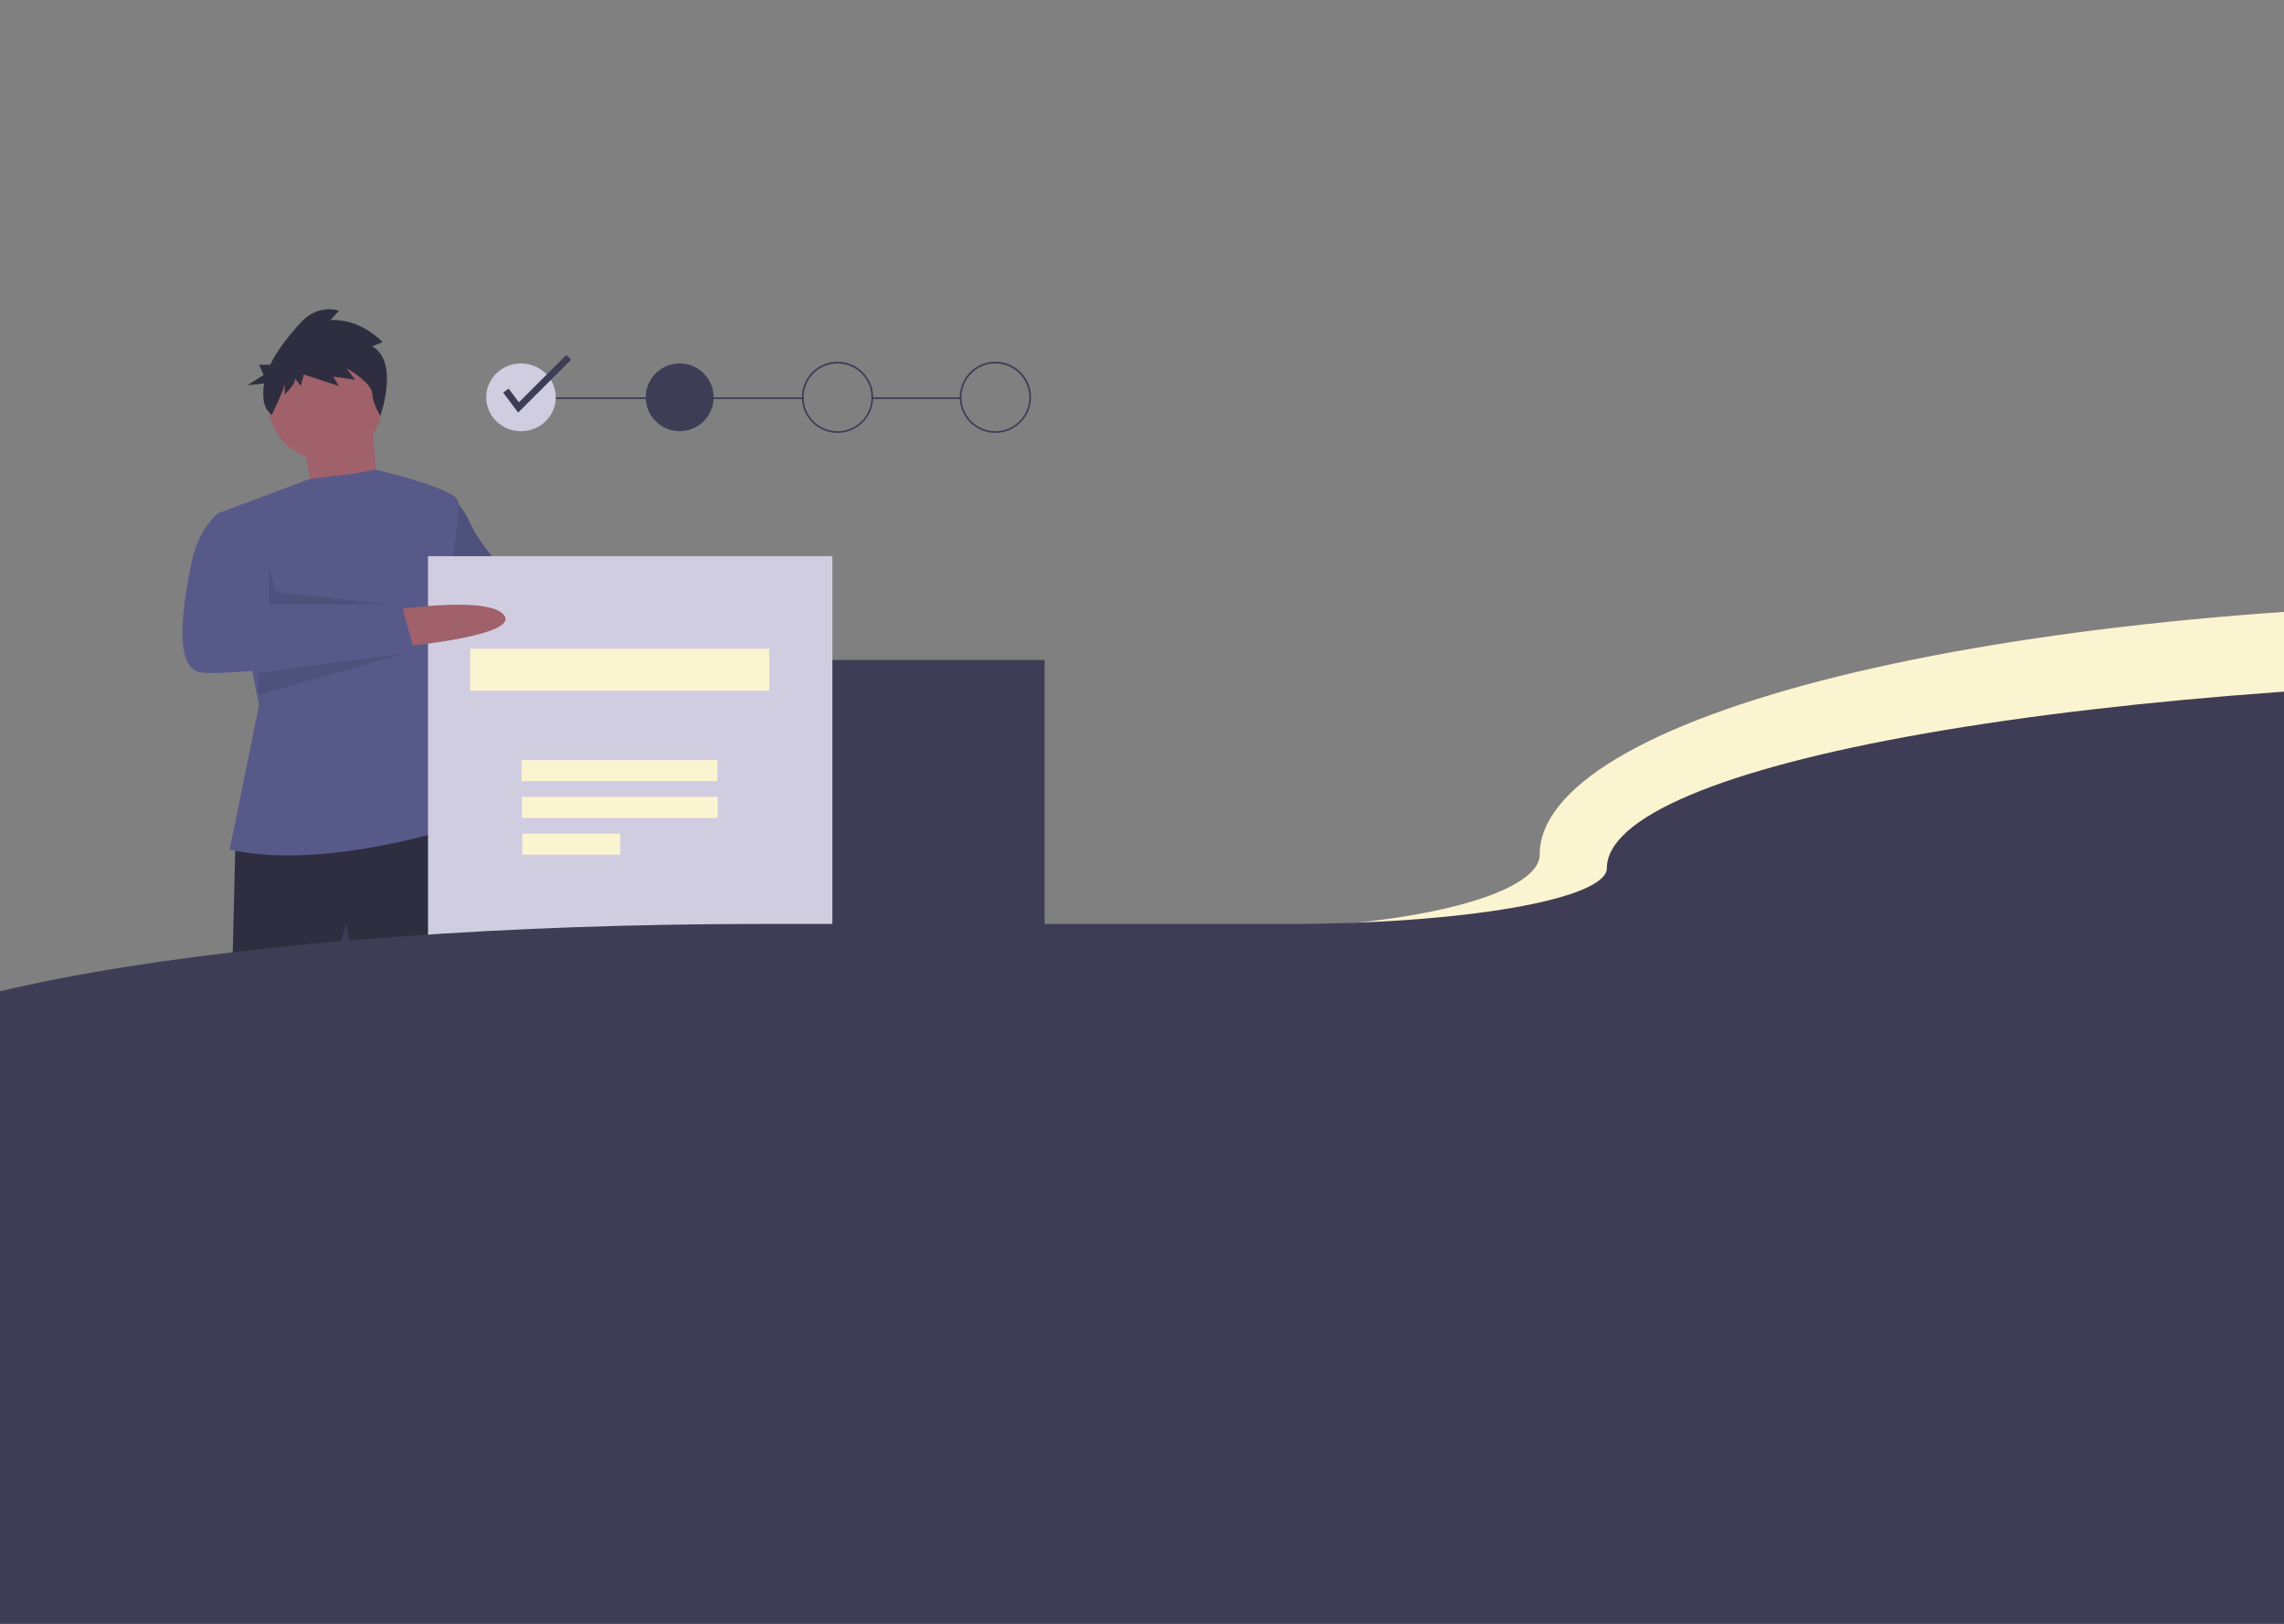 <svg width="1440" height="1024" viewBox="0 0 1440 1024" fill="none" xmlns="http://www.w3.org/2000/svg">
<rect x="0" y="0" width="1440" height="1024" fill="#808080" stroke="none"/>
<g clip-path="url(#clip0)">
<g clip-path="url(#clip1)">
<path d="M366.458 371.615C366.458 371.615 421.557 374.266 424.876 393.49C428.195 412.714 360.483 395.479 360.483 395.479L366.458 371.615Z" fill="#A0616A"/>
<path d="M279.495 310.63C279.495 310.63 288.789 313.281 296.091 329.19C303.393 345.1 317.997 359.683 317.997 359.683L377.079 370.952L367.122 400.782L310.695 393.49L275.512 373.604L279.495 310.63Z" fill="#575A89"/>
<path opacity="0.1" d="M279.495 310.63C279.495 310.63 288.789 313.281 296.091 329.19C303.393 345.1 317.997 359.683 317.997 359.683L377.079 370.952L367.122 400.782L310.695 393.49L275.512 373.604L279.495 310.63Z" fill="black"/>
<path d="M606.159 250.554H549.446V251.623H606.159V250.554Z" fill="#3F3D56"/>
<path d="M506.643 250.554H329.013V251.623H506.643V250.554Z" fill="#3F3D56"/>
<path d="M658.592 416.149H192.044V615.932H658.592V416.149Z" fill="#3F3D56"/>
<path d="M191.868 280.137L197.843 317.921L239.001 319.91L234.354 264.228L191.868 280.137Z" fill="#A0616A"/>
<path d="M148.387 532.364L146.395 615.887H208.796L218.09 582.743L225.392 615.887H290.448C290.448 615.887 291.776 520.432 284.474 519.769C277.171 519.106 148.387 532.364 148.387 532.364Z" fill="#2F2E41"/>
<path d="M205.145 290.08C224.943 290.08 240.992 274.054 240.992 254.285C240.992 234.515 224.943 218.489 205.145 218.489C185.347 218.489 169.297 234.515 169.297 254.285C169.297 274.054 185.347 290.08 205.145 290.08Z" fill="#A0616A"/>
<path d="M144.735 536.01L163.323 444.532L138.761 323.224L195.329 302.028L223.068 298.698L237.013 296.098L246.967 298.698C246.967 298.698 286.797 308.641 288.788 315.933C290.78 323.224 280.822 382.884 280.822 382.884L271.529 431.937L292.108 520.101C292.108 520.101 206.472 549.268 146.063 536.01H144.735Z" fill="#575A89"/>
<path opacity="0.1" d="M169.629 356.7V381.227L247.957 381.333L173.612 373.272L169.629 356.7Z" fill="black"/>
<path opacity="0.1" d="M162.902 424.437L261.239 410.393L162.902 438.205V424.437Z" fill="black"/>
<path opacity="0.1" d="M318.993 360.014L308.451 397.948L326.295 361.266L318.993 360.014Z" fill="black"/>
<path d="M234.646 218.385L241.238 215.75C241.238 215.75 227.455 200.597 208.278 201.915L213.672 195.986C213.672 195.986 200.488 190.715 188.503 204.55C182.202 211.823 174.912 220.372 170.368 230.002H163.308L166.255 236.48L155.942 242.958L166.527 241.795C165.896 245.342 165.799 248.964 166.24 252.54C166.694 256.117 168.522 259.378 171.338 261.635V261.635C171.338 261.635 179.514 244.738 179.514 242.102V248.69C179.514 248.69 186.106 242.761 186.106 238.808L189.701 243.42L191.499 236.173L213.672 243.42L210.076 237.491L223.859 239.467L218.466 232.22C218.466 232.22 234.047 240.785 234.646 248.032C235.245 255.278 239.806 262.145 239.806 262.145C239.806 262.145 252.025 228.267 234.646 218.385Z" fill="#2F2E41"/>
<path d="M524.783 350.734H269.869V616.55H524.783V350.734Z" fill="#D0CDE1"/>
<path d="M484.953 409.068H296.423V435.583H484.953V409.068Z" fill="#FBF4D0"/>
<path d="M452.304 479.333H328.833V492.591H452.304V479.333Z" fill="#FBF4D0"/>
<path d="M452.542 502.534H329.072V515.792H452.542V502.534Z" fill="#FBF4D0"/>
<path d="M391.045 525.735H329.31V538.993H391.045V525.735Z" fill="#FBF4D0"/>
<path d="M488.272 592.687H459.727V605.944H488.272V592.687Z" fill="#FBF4D0"/>
<path d="M251.614 384.21C251.614 384.21 309.368 375.592 317.998 388.187C326.628 400.782 256.924 407.411 256.924 407.411L251.614 384.21Z" fill="#A0616A"/>
<path d="M145.399 322.562H141.24C139.529 322.557 137.88 323.198 136.622 324.356C132.674 328.017 124.325 337.464 120.837 354.38C116.19 376.918 108.224 420.668 126.148 423.983C144.072 427.297 261.571 411.388 261.571 411.388L252.941 380.895L167.97 381.558C167.97 381.558 169.297 366.975 166.642 357.694C163.987 348.414 145.399 322.562 145.399 322.562Z" fill="#575A89"/>
<path d="M328.478 271.922C340.593 271.922 350.414 262.355 350.414 250.554C350.414 238.754 340.593 229.187 328.478 229.187C316.363 229.187 306.542 238.754 306.542 250.554C306.542 262.355 316.363 271.922 328.478 271.922Z" fill="#D0CDE1"/>
<path d="M428.529 271.922C440.348 271.922 449.93 262.355 449.93 250.554C449.93 238.754 440.348 229.187 428.529 229.187C416.709 229.187 407.127 238.754 407.127 250.554C407.127 262.355 416.709 271.922 428.529 271.922Z" fill="#3F3D56"/>
<path d="M528.045 272.99C523.6 272.99 519.256 271.674 515.56 269.209C511.865 266.744 508.985 263.24 507.284 259.14C505.583 255.041 505.138 250.53 506.005 246.178C506.872 241.825 509.012 237.828 512.155 234.69C515.298 231.553 519.302 229.416 523.661 228.55C528.02 227.684 532.538 228.129 536.644 229.827C540.75 231.525 544.26 234.4 546.729 238.09C549.198 241.779 550.516 246.117 550.516 250.554C550.509 256.503 548.139 262.205 543.927 266.411C539.714 270.617 534.002 272.983 528.045 272.99V272.99ZM528.045 229.187C523.812 229.187 519.674 230.441 516.155 232.788C512.635 235.136 509.892 238.473 508.272 242.378C506.653 246.282 506.229 250.578 507.055 254.723C507.88 258.868 509.919 262.675 512.912 265.663C515.905 268.651 519.718 270.687 523.869 271.511C528.021 272.335 532.324 271.912 536.234 270.295C540.145 268.678 543.487 265.939 545.839 262.425C548.191 258.912 549.446 254.78 549.446 250.554C549.439 244.89 547.183 239.458 543.17 235.453C539.158 231.447 533.719 229.194 528.045 229.187Z" fill="#3F3D56"/>
<path d="M627.56 272.99C623.116 272.99 618.771 271.674 615.076 269.209C611.38 266.744 608.5 263.24 606.799 259.14C605.099 255.041 604.654 250.53 605.521 246.178C606.388 241.825 608.528 237.828 611.671 234.69C614.813 231.553 618.817 229.416 623.176 228.55C627.535 227.684 632.054 228.129 636.16 229.827C640.266 231.525 643.775 234.4 646.245 238.09C648.714 241.779 650.032 246.117 650.032 250.554C650.025 256.503 647.655 262.205 643.443 266.411C639.23 270.617 633.518 272.983 627.56 272.99V272.99ZM627.56 229.187C623.327 229.187 619.19 230.441 615.67 232.788C612.151 235.136 609.408 238.473 607.788 242.378C606.168 246.282 605.744 250.578 606.57 254.723C607.396 258.868 609.434 262.675 612.427 265.663C615.42 268.651 619.234 270.687 623.385 271.511C627.537 272.335 631.84 271.912 635.75 270.295C639.661 268.678 643.003 265.939 645.355 262.425C647.706 258.912 648.962 254.78 648.962 250.554C648.955 244.89 646.698 239.458 642.686 235.453C638.674 231.447 633.234 229.194 627.56 229.187Z" fill="#3F3D56"/>
<path d="M326.686 260.17L317.242 247.593L320.644 245.044L327.146 253.703L357.038 223.846L360.045 226.848L326.686 260.17Z" fill="#3F3D56"/>
<path d="M668.039 615.156H125.951V617H668.039V615.156Z" fill="#3F3D56"/>
</g>
<path d="M1613 380C1442.66 380 1279.3 396.746 1158.85 426.554C1038.4 456.361 970.736 496.789 970.736 538.944V538.944C970.736 551.289 950.919 563.129 915.645 571.858C880.371 580.588 832.529 585.492 782.645 585.492H470.687C397.188 585.492 324.408 589.074 256.504 596.035C188.6 602.996 126.9 613.198 74.928 626.06C22.957 638.921 -18.269 654.19 -46.396 670.995C-74.523 687.8 -89 705.811 -89 724V724H1613V380H1613Z" fill="#FBF4D0"/>
<path d="M1698 427.312C1516.35 427.312 1342.14 439.972 1213.7 462.507C1085.25 485.041 1013.09 515.605 1013.09 547.473C1013.09 556.806 991.962 565.757 954.346 572.356C916.73 578.956 865.712 582.663 812.515 582.663H479.846C401.467 582.663 323.855 585.372 251.443 590.634C179.03 595.896 113.234 603.609 57.812 613.333C2.39 623.056 -41.574 634.599 -71.568 647.304C-101.562 660.008 -117 673.624 -117 687.375L1698 687.375L1698 427.312Z" fill="#3F3D56"/>
<rect y="684" width="1440" height="461" fill="#3F3D56"/>
</g>
<defs>
<clipPath id="clip0">
<rect width="1440" height="1024" fill="white"/>
</clipPath>
<clipPath id="clip1">
<rect x="115" y="195" width="672" height="422" fill="white"/>
</clipPath>
</defs>
</svg>
